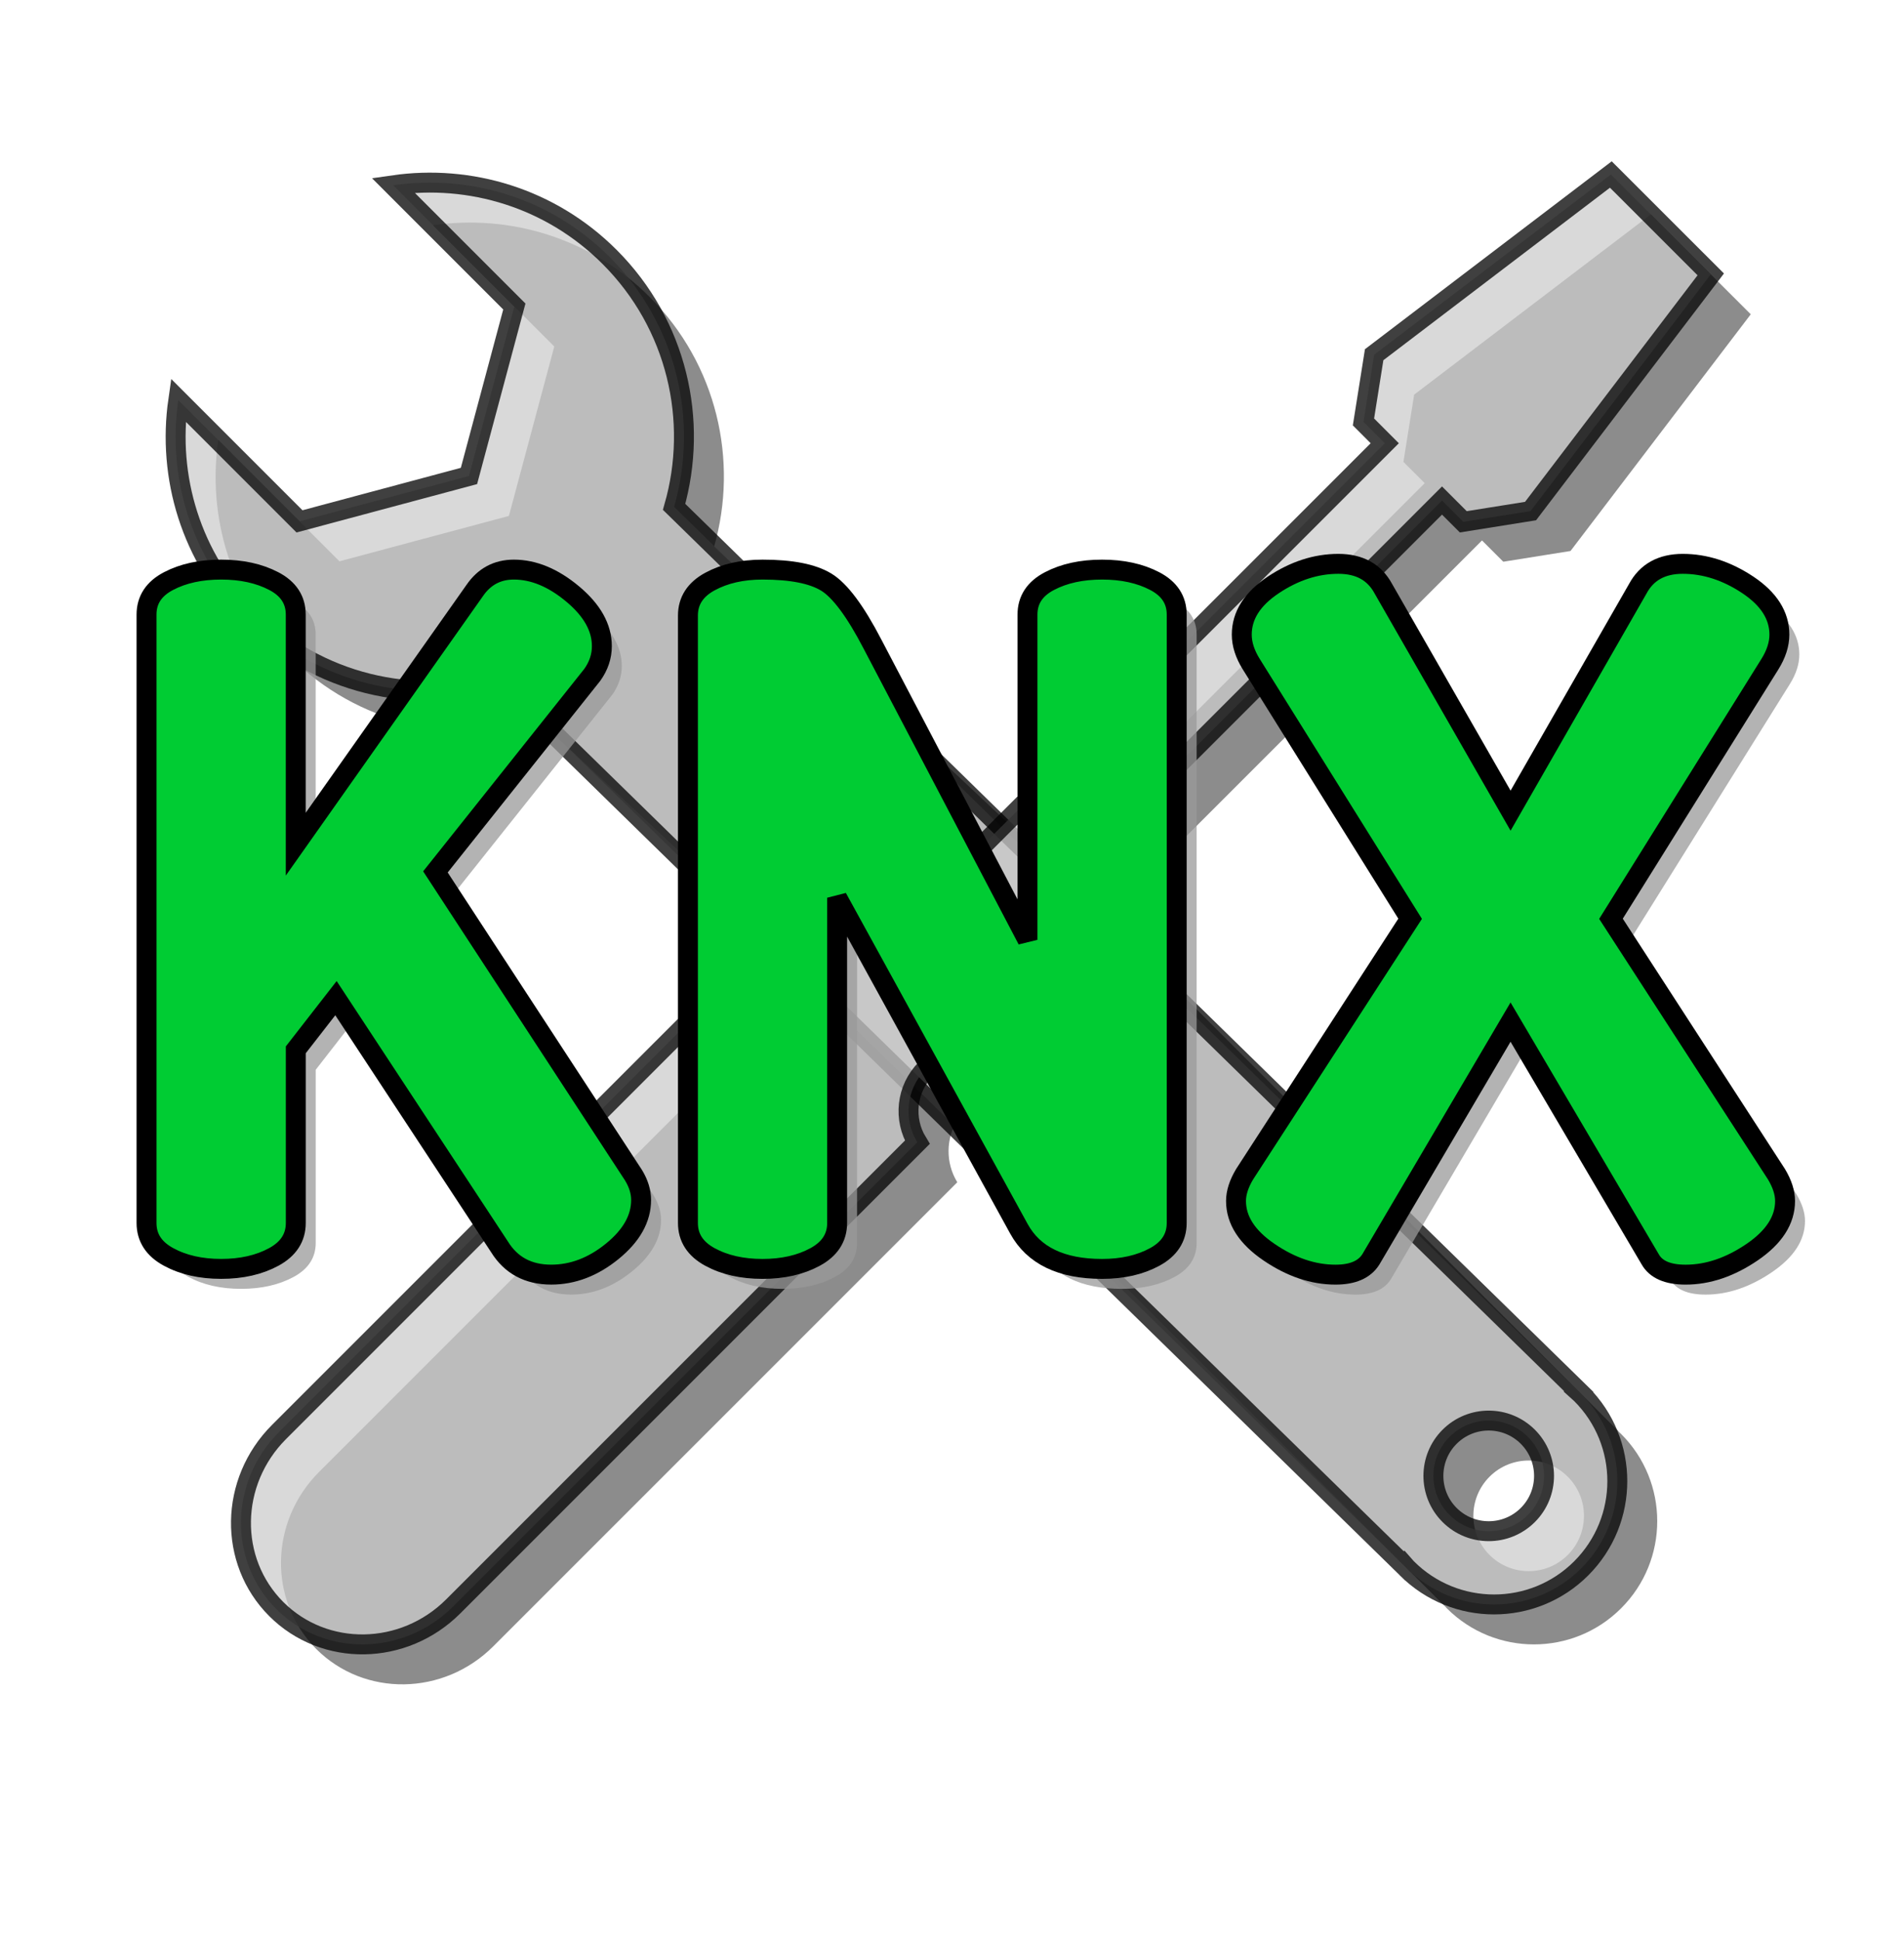 <?xml version="1.0" encoding="utf-8"?>
<!-- Generator: Adobe Illustrator 16.0.0, SVG Export Plug-In . SVG Version: 6.00 Build 0)  -->
<!DOCTYPE svg PUBLIC "-//W3C//DTD SVG 1.1//EN" "http://www.w3.org/Graphics/SVG/1.1/DTD/svg11.dtd">
<svg version="1.1" id="Ebene_1" xmlns="http://www.w3.org/2000/svg" xmlns:xlink="http://www.w3.org/1999/xlink" x="0px" y="0px"
	 width="95.544px" height="97.353px" viewBox="-0.49 0.509 95.544 97.353" enable-background="new -0.49 0.509 95.544 97.353"
	 xml:space="preserve">
<g id="svg2" xmlns:rdf="http://www.w3.org/1999/02/22-rdf-syntax-ns#" xmlns:sodipodi="http://sodipodi.sourceforge.net/DTD/sodipodi-0.dtd" xmlns:dc="http://purl.org/dc/elements/1.1/" xmlns:cc="http://creativecommons.org/ns#" xmlns:ns1="http://sozi.baierouge.fr" xmlns:inkscape="http://www.inkscape.org/namespaces/inkscape" xmlns:svg="http://www.w3.org/2000/svg" inkscape:version="0.47 r22583" sodipodi:docname="admin_tools.svg">
	
		<sodipodi:namedview  inkscape:cx="983.51788" showgrid="false" inkscape:cy="601.44005" borderopacity="1.0" pagecolor="#ffffff" inkscape:zoom="0.35" bordercolor="#666666" id="base" inkscape:current-layer="layer1" inkscape:window-y="0" inkscape:pageopacity="0.0" inkscape:pageshadow="2" inkscape:window-height="801" inkscape:window-width="1440" inkscape:window-x="0" inkscape:window-maximized="0" inkscape:document-units="px">
		</sodipodi:namedview>
</g>
<g id="Ebene_2">
	<path opacity="0.75" fill="#666666" enable-background="new    " d="M80.735,72.344l0.006-0.008L54.954,46.55l18.924-18.924
		l1.068,1.068l3.373-0.539l9.045-11.876l-5.014-5.011l-11.877,9.043l-0.539,3.373l1.07,1.068L52.079,43.676L35.343,27.944
		c1.232-4.313,0.156-9.147-3.242-12.543c-2.959-2.961-7.012-4.148-10.859-3.591l6.082,6.084l-2.277,8.502l-8.503,2.277l-6.082-6.083
		c-0.557,3.848,0.631,7.899,3.591,10.86c3.396,3.396,8.232,4.474,12.544,3.241l15.183,14.18c-0.885,0.562-1.994,0.612-2.922,0.154
		L15.518,74.367c-2.49,2.491-2.55,6.466-0.137,8.882c2.418,2.415,6.393,2.354,8.882-0.136l23.284-23.285
		c-0.594-0.968-0.582-2.199,0.029-3.161l24.416,24.418l0.004-0.008c0.041,0.044,0.076,0.088,0.117,0.13
		c2.416,2.414,6.332,2.414,8.746-0.002c2.416-2.414,2.416-6.331,0-8.746C80.821,72.418,80.776,72.384,80.735,72.344z M78.182,78.53
		c-1.084,1.082-2.842,1.082-3.926,0c-1.082-1.084-1.082-2.843,0-3.926c1.084-1.084,2.842-1.084,3.926,0
		C79.266,75.687,79.266,77.446,78.182,78.53z"/>
	<path opacity="0.75" fill="#CCCCCC" stroke="#000000" enable-background="new    " d="M19.238,9.805l6.082,6.083l-2.277,8.503
		l-8.504,2.278l-6.083-6.083c-0.555,3.848,0.631,7.9,3.592,10.86c3.398,3.396,8.232,4.474,12.544,3.241l45.396,44.393l0.006-0.007
		c0.039,0.044,0.074,0.088,0.115,0.129c2.416,2.415,6.332,2.415,8.748-0.001c2.414-2.415,2.416-6.332,0-8.746
		c-0.041-0.042-0.086-0.076-0.129-0.115l0.008-0.007L33.337,25.941c1.234-4.313,0.158-9.147-3.24-12.543
		C27.136,10.436,23.086,9.248,19.238,9.805z M76.178,76.525c-1.084,1.083-2.842,1.083-3.926,0s-1.084-2.842,0-3.926
		c1.084-1.083,2.842-1.083,3.926,0C77.262,73.683,77.262,75.442,76.178,76.525z"/>
	<path opacity="0.75" fill="#CCCCCC" stroke="#000000" enable-background="new    " d="M49.653,53.716l4.047-4.047l-2.938-2.936
		l21.109-21.11l1.068,1.068l3.375-0.539l9.043-11.876l-5.014-5.011l-11.877,9.042L67.93,21.68l1.068,1.069L47.887,43.86
		l-2.938-2.938l-4.103,4.104c0.553,1.119,0.373,2.507-0.559,3.438c-0.93,0.931-2.318,1.109-3.439,0.558L13.51,72.362
		c-2.49,2.492-2.551,6.466-0.137,8.882c2.417,2.416,6.392,2.355,8.882-0.135L45.54,57.824c-0.705-1.153-0.566-2.678,0.434-3.678
		C46.971,53.149,48.497,53.01,49.653,53.716z"/>
</g>
<g opacity="0.75">
	<path fill="#999999" d="M7.863,62.874V32.345c0-0.735,0.368-1.296,1.104-1.68c0.735-0.385,1.615-0.576,2.64-0.576
		c1.023,0,1.903,0.191,2.64,0.576c0.736,0.384,1.104,0.944,1.104,1.68v11.521l8.976-12.721c0.48-0.703,1.136-1.056,1.969-1.056
		c0.991,0,1.975,0.408,2.951,1.224c0.977,0.816,1.465,1.688,1.465,2.616c0,0.513-0.161,0.992-0.48,1.44l-7.872,9.888l9.937,15.216
		c0.255,0.416,0.384,0.833,0.384,1.248c0,0.929-0.48,1.784-1.44,2.568s-1.984,1.176-3.071,1.176c-1.152,0-2.017-0.464-2.593-1.392
		l-8.208-12.48l-2.016,2.592v8.688c0,0.736-0.368,1.304-1.104,1.704s-1.616,0.6-2.64,0.6c-1.024,0-1.904-0.199-2.64-0.6
		C8.231,64.177,7.863,63.61,7.863,62.874z"/>
	<path fill="#999999" d="M35.031,62.874V32.393c0-0.735,0.368-1.304,1.104-1.704c0.735-0.399,1.615-0.6,2.64-0.6
		c1.44,0,2.504,0.208,3.192,0.624c0.688,0.416,1.464,1.456,2.328,3.12l7.775,14.832v-16.32c0-0.735,0.367-1.296,1.104-1.68
		c0.735-0.385,1.615-0.576,2.64-0.576c1.023,0,1.903,0.191,2.64,0.576c0.736,0.384,1.104,0.944,1.104,1.68v30.529
		c0,0.736-0.368,1.304-1.104,1.704s-1.616,0.6-2.64,0.6c-2.048,0-3.44-0.672-4.176-2.016l-9.12-16.609v16.321
		c0,0.736-0.368,1.304-1.104,1.704s-1.616,0.6-2.64,0.6c-1.024,0-1.904-0.199-2.64-0.6C35.399,64.177,35.031,63.61,35.031,62.874z"
		/>
	<path fill="#999999" d="M62.534,61.769c0-0.415,0.145-0.864,0.433-1.344l8.304-12.817l-7.968-12.768
		c-0.32-0.512-0.48-1.008-0.48-1.488c0-0.96,0.528-1.792,1.584-2.496c1.056-0.703,2.144-1.056,3.264-1.056
		c1.057,0,1.808,0.416,2.257,1.248l6.384,11.136l6.384-11.136c0.448-0.832,1.2-1.248,2.256-1.248c1.12,0,2.208,0.353,3.265,1.056
		c1.056,0.704,1.584,1.536,1.584,2.496c0,0.48-0.161,0.977-0.48,1.488L81.35,47.609l8.304,12.817
		c0.288,0.479,0.432,0.929,0.432,1.344c0,0.96-0.552,1.816-1.655,2.568c-1.104,0.752-2.217,1.128-3.336,1.128
		c-0.896,0-1.488-0.257-1.776-0.769L76.31,52.794l-7.008,11.903c-0.32,0.512-0.912,0.769-1.776,0.769
		c-1.12,0-2.232-0.376-3.336-1.128C63.085,63.586,62.534,62.729,62.534,61.769z"/>
</g>
<g>
	<path fill="#00CC33" stroke="#000000" d="M6.863,61.873V31.345c0-0.735,0.368-1.296,1.104-1.68c0.735-0.385,1.615-0.576,2.64-0.576
		c1.023,0,1.903,0.191,2.64,0.576c0.736,0.384,1.104,0.944,1.104,1.68v11.521l8.976-12.721c0.48-0.703,1.136-1.056,1.969-1.056
		c0.991,0,1.975,0.408,2.951,1.224c0.977,0.816,1.465,1.688,1.465,2.616c0,0.513-0.161,0.992-0.48,1.44l-7.872,9.888l9.937,15.215
		c0.255,0.416,0.384,0.833,0.384,1.248c0,0.929-0.48,1.784-1.44,2.568s-1.984,1.176-3.071,1.176c-1.152,0-2.017-0.464-2.593-1.392
		l-8.208-12.48l-2.016,2.592v8.688c0,0.736-0.368,1.304-1.104,1.704s-1.616,0.6-2.64,0.6c-1.024,0-1.904-0.199-2.64-0.6
		C7.231,63.177,6.863,62.609,6.863,61.873z"/>
	<path fill="#00CC33" stroke="#000000" d="M34.031,61.873v-30.48c0-0.735,0.368-1.304,1.104-1.704c0.735-0.399,1.615-0.6,2.64-0.6
		c1.44,0,2.504,0.208,3.192,0.624c0.688,0.416,1.464,1.456,2.328,3.12l7.775,14.832v-16.32c0-0.735,0.367-1.296,1.104-1.68
		c0.735-0.385,1.615-0.576,2.64-0.576c1.023,0,1.903,0.191,2.64,0.576c0.736,0.384,1.104,0.944,1.104,1.68v30.528
		c0,0.736-0.368,1.304-1.104,1.704s-1.616,0.6-2.64,0.6c-2.048,0-3.44-0.672-4.176-2.016l-9.12-16.608v16.32
		c0,0.736-0.368,1.304-1.104,1.704s-1.616,0.6-2.64,0.6c-1.024,0-1.904-0.199-2.64-0.6C34.399,63.177,34.031,62.609,34.031,61.873z"
		/>
	<path fill="#00CC33" stroke="#000000" d="M61.534,60.768c0-0.415,0.145-0.864,0.433-1.344l8.304-12.816l-7.968-12.768
		c-0.32-0.512-0.48-1.008-0.48-1.488c0-0.96,0.528-1.792,1.584-2.496c1.056-0.703,2.144-1.056,3.264-1.056
		c1.057,0,1.808,0.416,2.257,1.248l6.384,11.136l6.384-11.136c0.448-0.832,1.2-1.248,2.256-1.248c1.12,0,2.208,0.353,3.265,1.056
		c1.056,0.704,1.584,1.536,1.584,2.496c0,0.48-0.161,0.977-0.48,1.488L80.35,46.609l8.304,12.816
		c0.288,0.479,0.432,0.929,0.432,1.344c0,0.96-0.552,1.816-1.655,2.568c-1.104,0.752-2.217,1.128-3.336,1.128
		c-0.896,0-1.488-0.257-1.776-0.769L75.31,51.793l-7.008,11.903c-0.32,0.512-0.912,0.769-1.776,0.769
		c-1.12,0-2.232-0.376-3.336-1.128C62.085,62.585,61.534,61.728,61.534,60.768z"/>
</g>
</svg>
